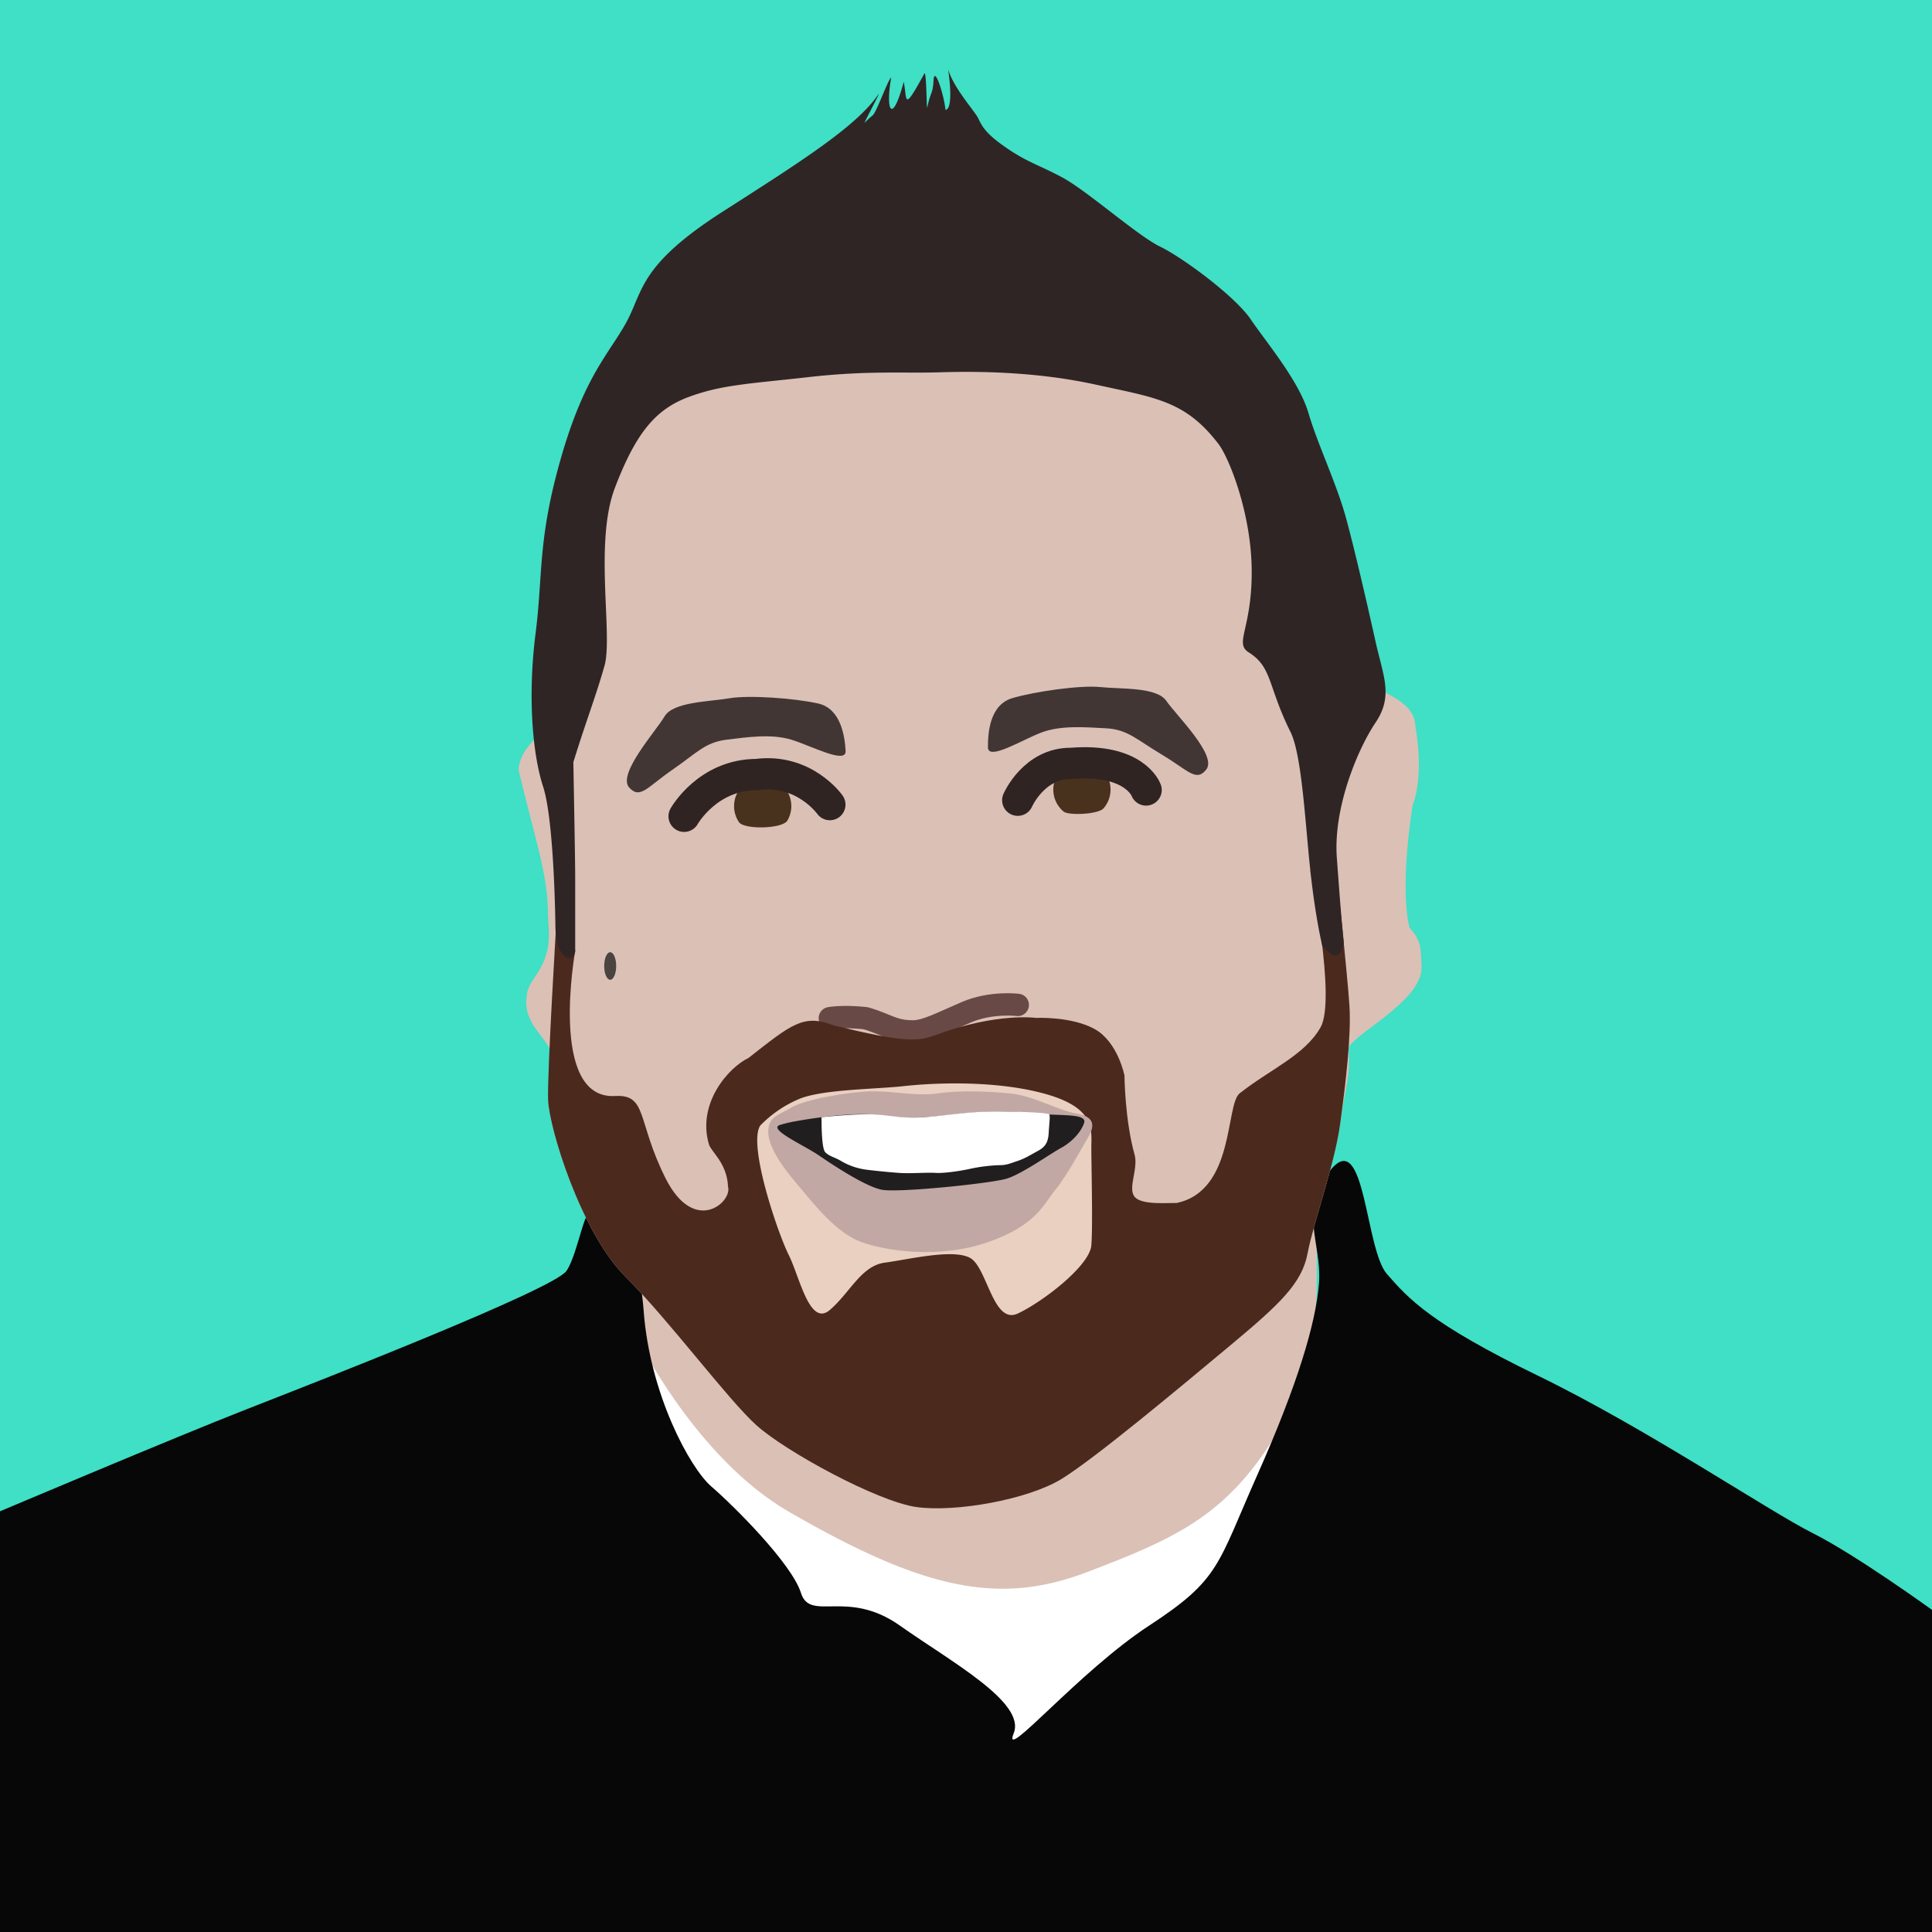 <svg xmlns="http://www.w3.org/2000/svg" viewBox="0 0 864 864"><defs><style>.cls-1{fill:#3fe0c5;}.cls-2{fill:#dbc0b6;}.cls-3{fill:#fff;}.cls-4{fill:#070707;}.cls-12,.cls-5{fill:none;stroke-linecap:round;stroke-miterlimit:10;}.cls-5{stroke:#694946;stroke-width:10px;}.cls-6{fill:#4c291d;}.cls-7{fill:#e9d0c0;}.cls-8{fill:#c1a8a4;}.cls-9{fill:#211e1f;}.cls-10,.cls-13{fill:#302525;}.cls-11{fill:#49321d;}.cls-12{stroke:#302423;stroke-width:14px;}.cls-13{opacity:0.89;}.cls-14{fill:#4b4340;}</style></defs><title>wes-truffle-bg</title><g id="Truffle-light"><rect class="cls-1" width="864" height="864"/></g><g id="Wes"><path class="cls-2" d="M277.59,548.86,293,654.63l81.67,59.57H555.4l19.41-69.62s14-38.75,14.06-69.61,0-61.59,0-61.59L536,575.64,437.47,598.1H349.22Z"/><path class="cls-3" d="M352.68,676c60,34.72,93.74,42.12,133.14,27.17s61.41-25,83-58.69,71.86,60,71.86,60l-125,112.76-163-6.79-110-118.94,42.1-93.48S311.06,651.93,352.68,676Z"/><path class="cls-4" d="M0,675.87s78.22-33.1,109.94-45.51,137.92-53.79,143.43-62.06,8.28-31.72,12.42-26.21,19.3,6.9,22.06,44.14,20.69,70.33,30.34,78.61,35.86,34.35,40,47.52,20.69-2,44.13,14.54,56.55,34.48,51,48.27,29-27.58,60.69-48.27,30.34-27,48.27-67.3,26.21-67.86,27.58-85.79-9.65-33.1,5.52-51,15.17,35.86,24.83,46.9,19.3,22.06,67.58,45.51,103.44,60.68,122.74,70.34S864,719.94,864,719.94V864H0Z"/><path class="cls-2" d="M245.06,408.91c0,6.6,2.47,15-4.61,26.18-1.6,2.54-4.89,6.27-4.94,10.87-1.65,12.18,9.35,17.73,11.69,26.35,2.44,9-2.19,16.42-2.09,19.53.42,12.48,14.55,59,34.51,79s45.73,54.87,58.62,66.51,54,34.09,71.51,36.59,49.88-3.33,64.85-12.47,53.22-41.16,75.67-59.87,32-27.85,34.5-41.16,12.06-39.49,14.55-57.79,4.58-20.08,3.75-33.39c-.36-5.73,33.74-21.39,32.66-37.26-.49-7.14.42-10.71-5.38-17.09-4.66-18.78,1.41-55,1.41-55s5.38-11.33,1.13-35.69c-.11-6.13-5.78-11.23-15.63-15.5-2.84-14.12-22.07-52.06-32.64-54.31-13-28.81-34.6-117.66-64.12-115.69-38.79,2.58-120.66-39.21-161.7-9.3-25.07,18.28-61.46,17.51-81.21,54.25-22.12,41.17-26.31,119.73-28.91,132.54-2.42,11.9-16.35,15.74-16.73,28.34C239.13,374.66,245.06,391,245.06,408.91Z"/><path class="cls-5" d="M371.11,455.33s5.5-1.09,15.89,0c9.7,2.75,12.24,6,21.6,5.93,5.6-.14,12.11-3.65,23.4-8.52s23.15-3.34,23.15-3.34"/><path class="cls-6" d="M248.88,411.08s-4.18,68.29-3.77,80.76,14.55,59,34.51,79,45.73,54.87,58.62,66.51,54,34.09,71.51,36.59,49.88-3.33,64.85-12.47,53.22-41.16,75.67-59.87,32-27.85,34.5-41.16,12.06-39.49,14.55-57.79,5-39.49,4.16-52.8-5.82-60.28-5.82-60.28H586s11.64,57.37,4.57,69.85-22.45,18.7-36.17,29.51c-6.48,5.11-2.08,43.66-28.27,49.06-4.25-.09-15.57.94-18.67-2.71-3.29-3.87,1.72-12.6-.07-18.93C503,500.66,502.87,481,502.87,481s-2.91-15-13.3-20.78-26.19-5-26.19-5-17.47-2.5-44.49,7.48c-8.44,3.12-13.72,3.75-46.15-4.16-13.46-5.26-18.88-.38-38,14.58-9,4.31-23.1,20.35-17.7,38.64,1,3.37,8.11,8.36,8.54,18.95,2,6.85-15.06,21.85-27.95-3.8s-8-37.58-22.58-36.77C245.11,491.84,257.27,425,257.27,425Z"/><path class="cls-7" d="M340,503.34c-5.64,8.46,7.75,47.94,12.69,57.81s9.36,32.43,18.42,24.67,14-19.74,24.58-21.15,30.5-6.34,38.16-2.11,10.26,30,21.3,24.86,32.19-21.34,32.9-30.5,0-35.61,0-43.54,2.11-17.79-20.45-24.14-50.76-4.93-63.45-3.52-35.95,1.41-46.53,5.64A53,53,0,0,0,340,503.34Z"/><path class="cls-8" d="M343.65,504.56c-1.19,8.92,9.4,20.95,14.92,27.49s15.26,19,26,23.15,35.05,8,57.08.35,25.13-17.18,30.33-23.5,11.45-18.12,14.57-23.33,3.12-9.36-5.2-10.75-19.08-8-29.83-9-22.2-1.39-32.26,0-19.43-1.14-29.83-.91-29.49,3.69-35.38,7.16S344.34,499.36,343.65,504.56Z"/><path class="cls-9" d="M356.06,501.38s23.66-4.45,36.5-2.72,20.23,1.42,36.13-.5a162.61,162.61,0,0,1,37.06,0c9,.85,20.46-.19,19.08,4s-5.55,8.62-10.41,11.25S457.08,525,450.14,527.11s-48.56,6.4-55.85,4.94-21.5-10.84-28.09-15.35-22.26-11.42-17.75-13.5A56.35,56.35,0,0,1,356.06,501.38Z"/><path class="cls-3" d="M367.4,499.63s-.19,13.75,1.66,15.66,4.67,2.37,7.21,4a30.07,30.07,0,0,0,11.58,3.85c5.62.67,9.19,1,14.06,1.38s12.72-.26,16.42,0,11.38-.89,15.52-1.82A73.09,73.09,0,0,1,447,521.07c3.24,0,4.8-.81,8.13-1.91s5.75-2.71,9-4.45,4.62-3.81,4.85-8,.73-7.63.27-8.32-11.05-1.32-24.16-1.32S422,499.15,412,499.7s-15.59-1.39-24-1.39S367.4,499.63,367.4,499.63Z"/><path class="cls-10" d="M248.39,414.91s-.42-47.43-5.5-63.09-6.77-41.88-3.38-68.53.84-41.89,11.42-78.69,21.57-46.54,29.19-60.5,5.5-25.39,43.15-49.5C358.11,72.29,383.36,56.33,392.93,42c.83-.74-7,13.64-6.2,12.85a38.37,38.37,0,0,1,3.54-3.27c1.73-1.38,6.94-16.26,8.29-16.9-2.67,14.78.39,21.41,5.59,1.92,1.66,8-.52,14.13,9.33-3.89.91.6.88,16.73,1.17,15.37,1.62-7.5,2.46-5.73,2.85-12.28s4.57,6.25,5.34,13.35c4.05-.68,1.05-18.54,1.2-18,2.63,8.55,11.88,18.54,13.43,21.76s3,6.37,10.87,12c10.61,7.62,15.81,8.57,26.81,14.49S509,105.6,518.73,110.25s33.42,22,40.61,32.58,21.58,27.5,25.81,41.88,12.69,31.73,16.92,47.38,9.73,39.77,13.12,55,8,24.12,0,36-19,38.08-17.35,60.5,1.93,25.71,3.08,37.83c-1.57,12.15-9.58,1.57-9.58,1.57s-3-12-5.32-33.38-3.79-52-8.91-62.29c-10.24-20.61-8.09-28.9-18.61-35.53-6.66-4.2,1.27-10.16,1.27-36S549.71,204.92,545,198.67C530.15,179.21,517,177.94,490,172s-53.79-6-69.81-5.5-32.15-.85-58.38,2.12S322.85,172,308,177.52s-23.64,16.12-33,40.61-.84,66-4.65,79.54-7.62,22.85-13.95,43.18c.42,22.19.83,45.7.83,51.59V425C257.27,430.51,248.79,430.59,248.39,414.91Z"/><path class="cls-11" d="M353.88,360.5a12.77,12.77,0,0,1-1.74,6.44c-2.22,3.8-19.38,4.12-21.68.72a12.8,12.8,0,1,1,23.42-7.16Z"/><path class="cls-11" d="M496.64,353.1a12.74,12.74,0,0,1-3.16,8.42c-2.34,2.68-15.62,3.26-17.84,1.41a12.8,12.8,0,1,1,21-9.83Z"/><path class="cls-12" d="M305.94,365.05s10.42-18.67,32.59-18.67c21.18-2.77,32.58,13.44,32.58,13.44"/><path class="cls-12" d="M455.15,357.86s7.24-16.71,24-16.46c28.36-2.3,33.39,11.88,33.39,11.88"/><path class="cls-13" d="M281.35,352.16c4.89,5.45,8.09-.15,19.28-7.87S315.28,332,324.92,330.8s20.13-2.7,29,0,24.63,11.18,24.25,5-1.93-18.89-12.34-21.21-30.85-3.85-39.72-2.31-25.06,1.54-28.91,8.1S276,346.14,281.35,352.16Z"/><path class="cls-13" d="M539.46,344.12c-4.52,5.77-8.09.39-19.75-6.57s-15.44-11.34-25.13-11.86-20.27-1.36-28.9,1.91-23.84,12.78-23.87,6.6.68-19,10.92-22,30.52-5.88,39.47-4.93,25.11-.12,29.39,6.17S544.45,337.76,539.46,344.12Z"/><ellipse class="cls-14" cx="272.88" cy="432" rx="2.68" ry="6.17"/></g></svg>